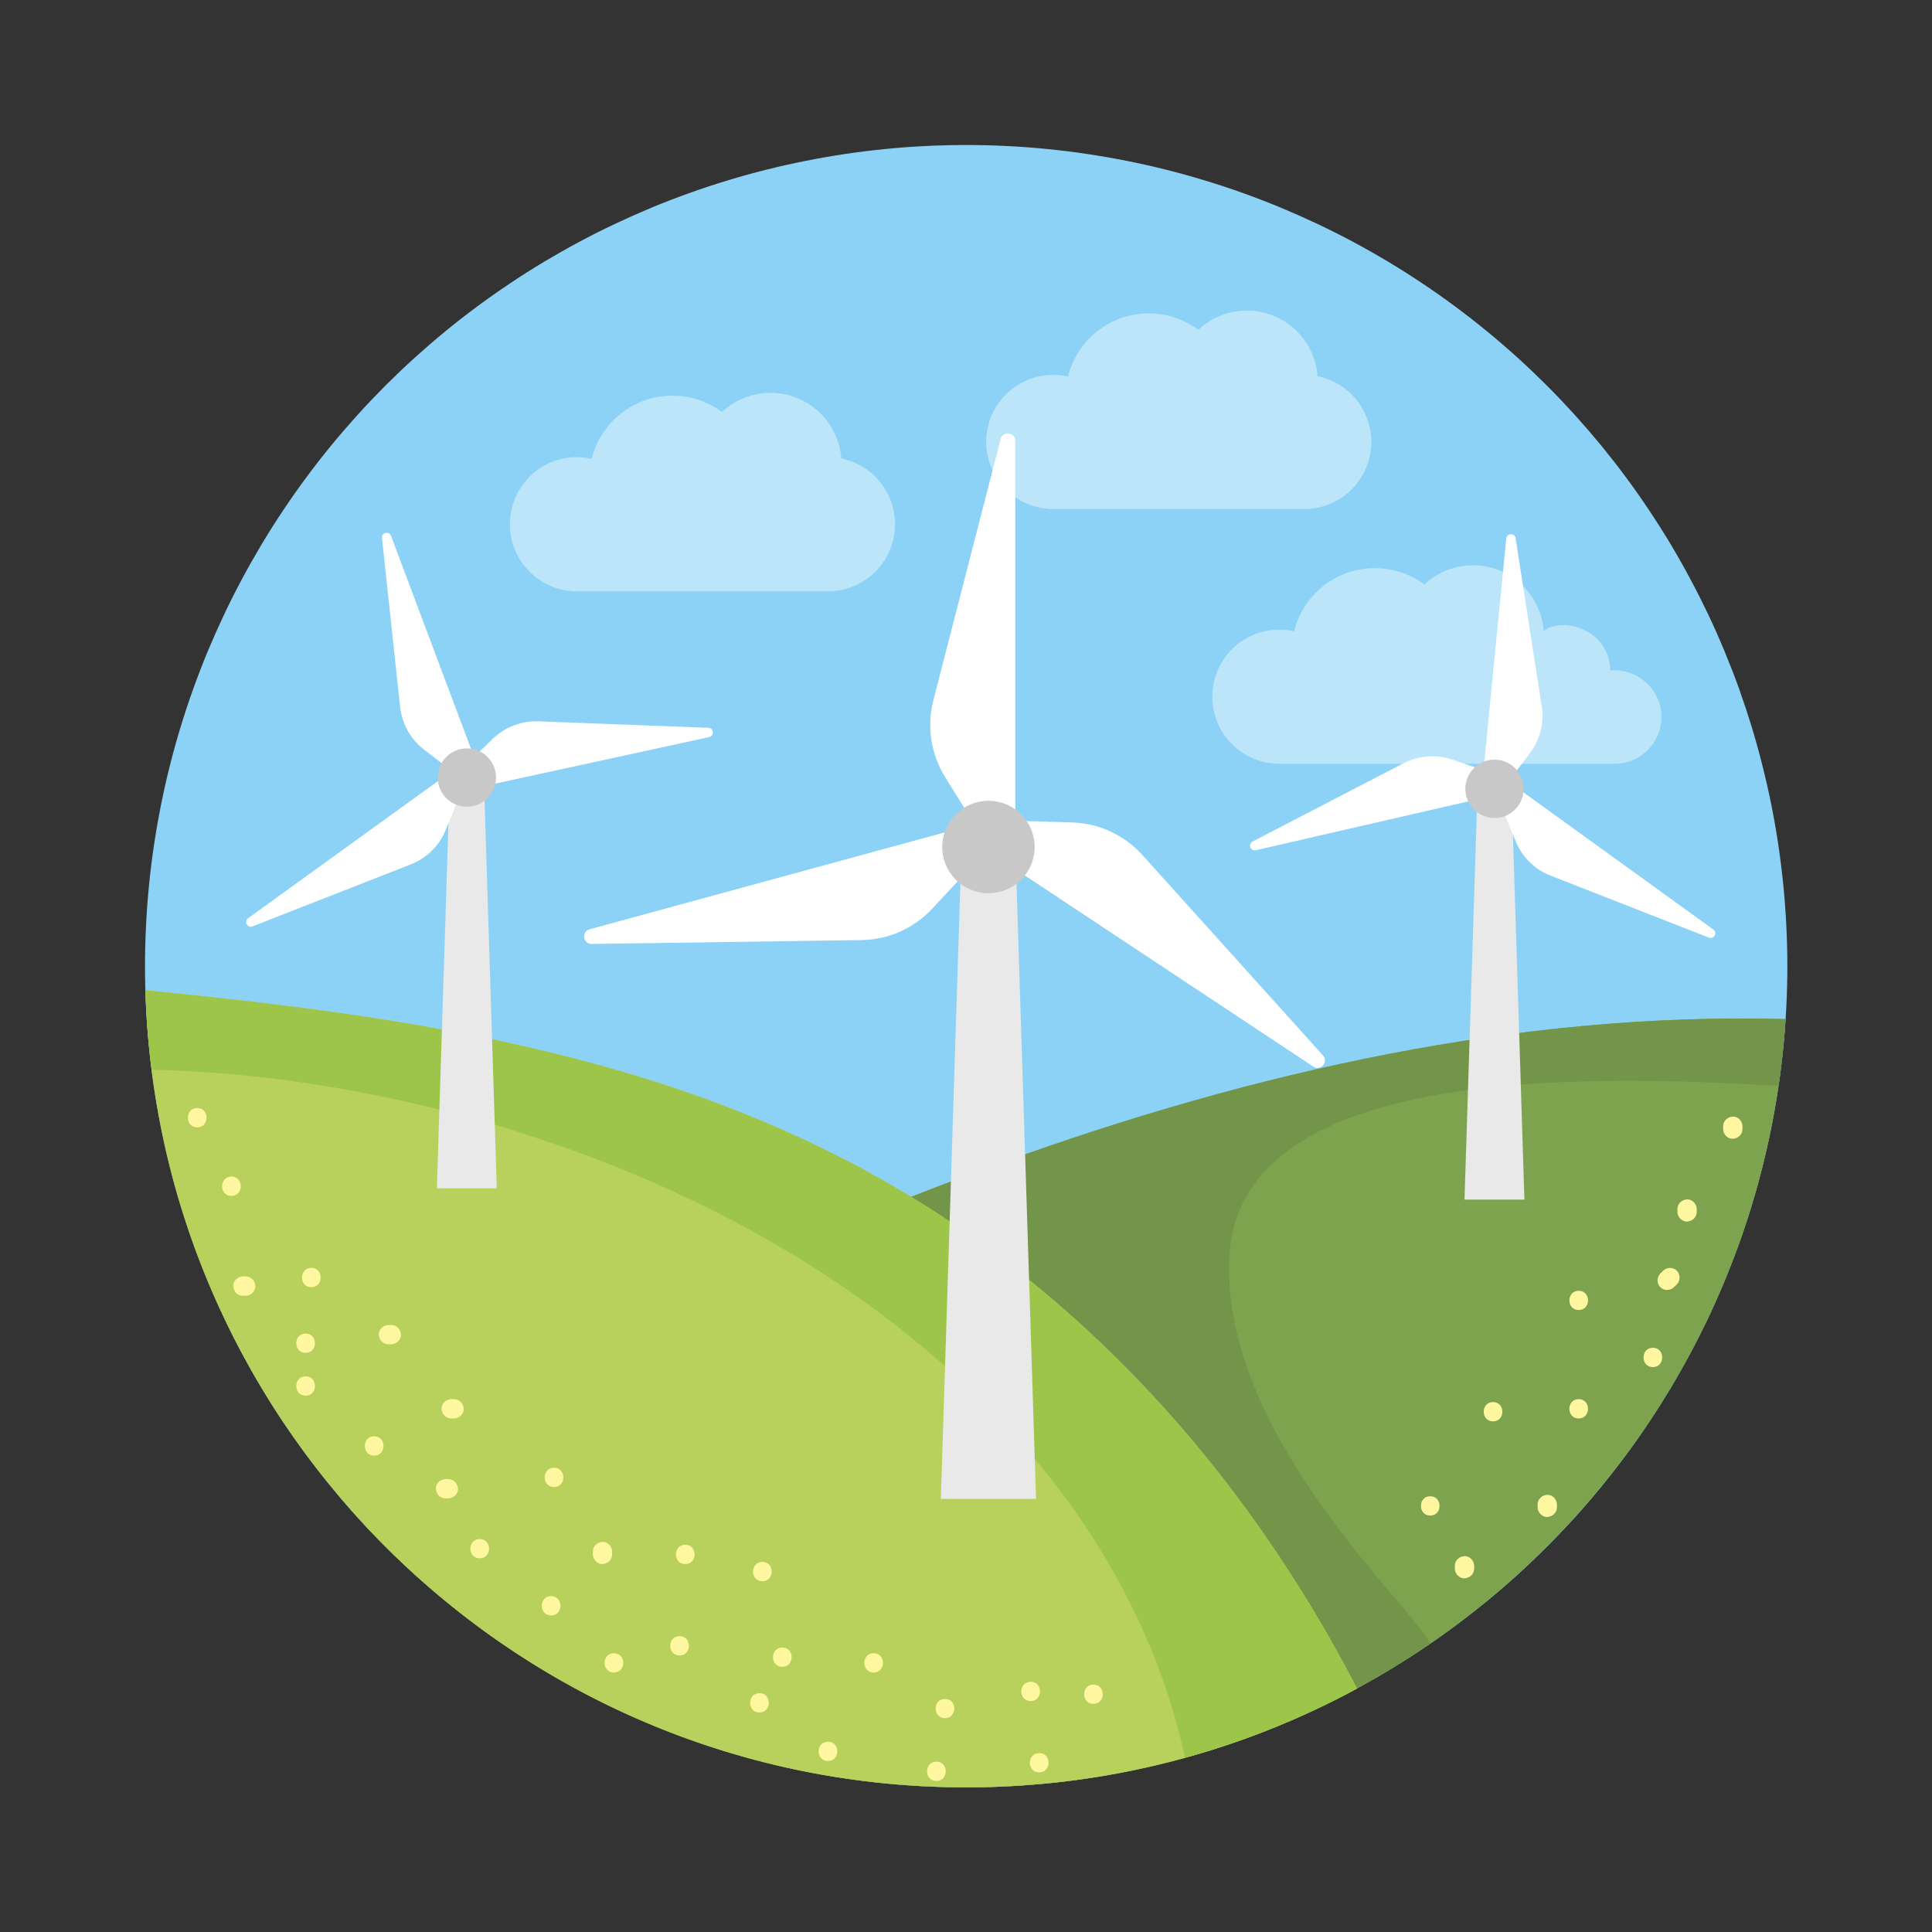 <svg xmlns="http://www.w3.org/2000/svg" xmlns:xlink="http://www.w3.org/1999/xlink" width="200" zoomAndPan="magnify" viewBox="0 0 150 150" height="200" preserveAspectRatio="xMidYMid meet" version="1.0"><rect x="0" y="0" width="150" height="150" fill="#333333" stroke="none"/><defs><clipPath id="76f933294d"><path d="M 11.238 11.238 L 138.738 11.238 L 138.738 138.738 L 11.238 138.738 Z M 11.238 11.238 " clip-rule="nonzero"/></clipPath><clipPath id="7ba9efb692"><path d="M 27 79 L 138.738 79 L 138.738 138.738 L 27 138.738 Z M 27 79 " clip-rule="nonzero"/></clipPath><clipPath id="6fb13173dd"><path d="M 11.238 76 L 106 76 L 106 138.738 L 11.238 138.738 Z M 11.238 76 " clip-rule="nonzero"/></clipPath><clipPath id="9b541023dc"><path d="M 11.238 76 L 106 76 L 106 137 L 11.238 137 Z M 11.238 76 " clip-rule="nonzero"/></clipPath><clipPath id="df2357a36e"><path d="M 71 136 L 74 136 L 74 138.738 L 71 138.738 Z M 71 136 " clip-rule="nonzero"/></clipPath></defs><g clip-path="url(#76f933294d)"><path fill="#8bd2f6" d="M 138.77 75.012 C 138.77 76.055 138.742 77.098 138.691 78.141 C 138.641 79.184 138.562 80.223 138.461 81.262 C 138.359 82.301 138.23 83.336 138.078 84.367 C 137.926 85.398 137.746 86.426 137.543 87.449 C 137.34 88.473 137.109 89.492 136.855 90.504 C 136.605 91.516 136.324 92.523 136.023 93.52 C 135.719 94.52 135.391 95.508 135.043 96.492 C 134.691 97.473 134.312 98.445 133.914 99.41 C 133.516 100.375 133.094 101.328 132.648 102.273 C 132.199 103.215 131.73 104.148 131.238 105.066 C 130.746 105.988 130.234 106.895 129.699 107.789 C 129.16 108.684 128.602 109.566 128.023 110.434 C 127.445 111.301 126.844 112.152 126.223 112.992 C 125.602 113.828 124.957 114.652 124.297 115.457 C 123.633 116.266 122.953 117.055 122.254 117.828 C 121.551 118.602 120.832 119.355 120.094 120.094 C 119.355 120.832 118.602 121.551 117.828 122.254 C 117.055 122.953 116.266 123.633 115.457 124.297 C 114.652 124.957 113.828 125.602 112.992 126.223 C 112.152 126.844 111.301 127.445 110.434 128.023 C 109.566 128.602 108.684 129.16 107.789 129.699 C 106.895 130.234 105.988 130.746 105.066 131.238 C 104.148 131.73 103.215 132.199 102.273 132.648 C 101.328 133.094 100.375 133.516 99.41 133.914 C 98.445 134.312 97.473 134.691 96.492 135.043 C 95.508 135.391 94.52 135.719 93.52 136.023 C 92.523 136.324 91.516 136.605 90.504 136.855 C 89.492 137.109 88.473 137.34 87.449 137.543 C 86.426 137.746 85.398 137.926 84.367 138.078 C 83.336 138.23 82.301 138.359 81.262 138.461 C 80.223 138.562 79.184 138.641 78.141 138.691 C 77.098 138.742 76.055 138.77 75.012 138.77 C 73.969 138.77 72.926 138.742 71.883 138.691 C 70.844 138.641 69.801 138.562 68.766 138.461 C 67.727 138.359 66.691 138.23 65.656 138.078 C 64.625 137.926 63.598 137.746 62.574 137.543 C 61.551 137.34 60.535 137.109 59.523 136.855 C 58.508 136.605 57.504 136.324 56.504 136.023 C 55.508 135.719 54.516 135.391 53.535 135.043 C 52.551 134.691 51.578 134.312 50.613 133.914 C 49.652 133.516 48.699 133.094 47.754 132.648 C 46.812 132.199 45.879 131.73 44.961 131.238 C 44.039 130.746 43.133 130.234 42.234 129.699 C 41.34 129.16 40.461 128.602 39.594 128.023 C 38.727 127.445 37.871 126.844 37.035 126.223 C 36.195 125.602 35.375 124.957 34.566 124.297 C 33.762 123.633 32.973 122.953 32.199 122.254 C 31.426 121.551 30.668 120.832 29.93 120.094 C 29.195 119.355 28.473 118.602 27.773 117.828 C 27.074 117.055 26.391 116.266 25.73 115.457 C 25.066 114.652 24.426 113.828 23.805 112.992 C 23.184 112.152 22.582 111.301 22.004 110.434 C 21.422 109.566 20.863 108.684 20.328 107.789 C 19.793 106.895 19.277 105.988 18.785 105.066 C 18.293 104.148 17.824 103.215 17.379 102.273 C 16.934 101.328 16.512 100.375 16.109 99.41 C 15.711 98.445 15.336 97.473 14.984 96.492 C 14.633 95.508 14.305 94.52 14.004 93.52 C 13.699 92.523 13.422 91.516 13.168 90.504 C 12.914 89.492 12.688 88.473 12.484 87.449 C 12.281 86.426 12.102 85.398 11.949 84.367 C 11.793 83.336 11.668 82.301 11.566 81.262 C 11.461 80.223 11.387 79.184 11.336 78.141 C 11.285 77.098 11.258 76.055 11.258 75.012 C 11.258 73.969 11.285 72.926 11.336 71.883 C 11.387 70.844 11.461 69.801 11.566 68.766 C 11.668 67.727 11.793 66.691 11.949 65.656 C 12.102 64.625 12.281 63.598 12.484 62.574 C 12.688 61.551 12.914 60.535 13.168 59.523 C 13.422 58.508 13.699 57.504 14.004 56.504 C 14.305 55.508 14.633 54.516 14.984 53.535 C 15.336 52.551 15.711 51.578 16.109 50.613 C 16.512 49.652 16.934 48.699 17.379 47.754 C 17.824 46.812 18.293 45.879 18.785 44.961 C 19.277 44.039 19.793 43.133 20.328 42.234 C 20.863 41.34 21.422 40.461 22.004 39.594 C 22.582 38.727 23.184 37.871 23.805 37.035 C 24.426 36.195 25.066 35.375 25.73 34.566 C 26.391 33.762 27.074 32.973 27.773 32.199 C 28.473 31.426 29.195 30.668 29.93 29.93 C 30.668 29.195 31.426 28.473 32.199 27.773 C 32.973 27.074 33.762 26.391 34.566 25.73 C 35.375 25.066 36.195 24.426 37.035 23.805 C 37.871 23.184 38.727 22.582 39.594 22.004 C 40.461 21.422 41.34 20.863 42.234 20.328 C 43.133 19.793 44.039 19.277 44.961 18.785 C 45.879 18.293 46.812 17.824 47.754 17.379 C 48.699 16.934 49.652 16.512 50.613 16.109 C 51.578 15.711 52.551 15.336 53.535 14.984 C 54.516 14.633 55.508 14.305 56.504 14.004 C 57.504 13.699 58.508 13.422 59.523 13.168 C 60.535 12.914 61.551 12.688 62.574 12.484 C 63.598 12.281 64.625 12.102 65.656 11.949 C 66.691 11.793 67.727 11.668 68.766 11.566 C 69.801 11.461 70.844 11.387 71.883 11.336 C 72.926 11.285 73.969 11.258 75.012 11.258 C 76.055 11.258 77.098 11.285 78.141 11.336 C 79.184 11.387 80.223 11.461 81.262 11.566 C 82.301 11.668 83.336 11.793 84.367 11.949 C 85.398 12.102 86.426 12.281 87.449 12.484 C 88.473 12.688 89.492 12.914 90.504 13.168 C 91.516 13.422 92.523 13.699 93.52 14.004 C 94.52 14.305 95.508 14.633 96.492 14.984 C 97.473 15.336 98.445 15.711 99.41 16.109 C 100.375 16.512 101.328 16.934 102.273 17.379 C 103.215 17.824 104.148 18.293 105.066 18.785 C 105.988 19.277 106.895 19.793 107.789 20.328 C 108.684 20.863 109.566 21.422 110.434 22.004 C 111.301 22.582 112.152 23.184 112.992 23.805 C 113.828 24.426 114.652 25.066 115.457 25.73 C 116.266 26.391 117.055 27.074 117.828 27.773 C 118.602 28.473 119.355 29.195 120.094 29.93 C 120.832 30.668 121.551 31.426 122.254 32.199 C 122.953 32.973 123.633 33.762 124.297 34.566 C 124.957 35.375 125.602 36.195 126.223 37.035 C 126.844 37.871 127.445 38.727 128.023 39.594 C 128.602 40.461 129.16 41.34 129.699 42.234 C 130.234 43.133 130.746 44.039 131.238 44.961 C 131.73 45.879 132.199 46.812 132.648 47.754 C 133.094 48.699 133.516 49.652 133.914 50.613 C 134.312 51.578 134.691 52.551 135.043 53.535 C 135.391 54.516 135.719 55.508 136.023 56.504 C 136.324 57.504 136.605 58.508 136.855 59.523 C 137.109 60.535 137.34 61.551 137.543 62.574 C 137.746 63.598 137.926 64.625 138.078 65.656 C 138.23 66.691 138.359 67.727 138.461 68.766 C 138.562 69.801 138.641 70.844 138.691 71.883 C 138.742 72.926 138.77 73.969 138.77 75.012 Z M 138.77 75.012 " fill-opacity="1" fill-rule="nonzero"/></g><g clip-path="url(#7ba9efb692)"><path fill="#7da34f" d="M 77.727 90.285 C 59.805 96.754 42.242 105.402 27.191 117.176 C 38.871 130.418 55.965 138.77 75.008 138.77 C 108.84 138.77 136.508 112.418 138.629 79.121 C 117.965 78.562 97.402 83.184 77.727 90.285 Z M 77.727 90.285 " fill-opacity="1" fill-rule="nonzero"/><path fill="#729549" d="M 95.465 97.328 C 96.449 82.637 123.453 83.453 138.09 84.305 C 138.34 82.602 138.523 80.871 138.633 79.125 C 117.965 78.566 97.402 83.184 77.73 90.285 C 59.809 96.754 42.246 105.402 27.195 117.176 C 38.879 130.418 55.969 138.77 75.012 138.77 C 88.383 138.77 100.789 134.648 111.035 127.617 C 109.773 124.828 94.535 111.207 95.465 97.328 Z M 95.465 97.328 " fill-opacity="1" fill-rule="nonzero"/></g><g clip-path="url(#6fb13173dd)"><path fill="#b8d15c" d="M 104.34 129.172 C 95.395 112.703 82.41 98.723 65.656 90.062 C 48.742 81.316 30.004 78.738 11.289 76.879 C 12.273 111.223 40.426 138.77 75.012 138.77 C 86 138.77 96.34 135.988 105.359 131.098 C 105.027 130.453 104.688 129.812 104.34 129.172 Z M 104.34 129.172 " fill-opacity="1" fill-rule="nonzero"/></g><g clip-path="url(#9b541023dc)"><path fill="#9cc549" d="M 34.105 86.152 C 52.133 90.688 70.059 100.039 81.66 114.898 C 86.617 121.246 90.312 128.586 92 136.473 C 96.695 135.18 101.172 133.371 105.367 131.098 C 105.031 130.453 104.691 129.812 104.348 129.176 C 95.398 112.707 82.414 98.73 65.66 90.066 C 48.75 81.32 30.012 78.742 11.293 76.883 C 11.352 78.965 11.512 81.02 11.77 83.051 C 19.293 83.234 26.812 84.32 34.105 86.152 Z M 34.105 86.152 " fill-opacity="1" fill-rule="nonzero"/></g><path fill="#ffffff" d="M 106.469 34.312 C 106.469 31.789 104.676 29.688 102.297 29.207 C 102.082 26.355 99.707 24.113 96.805 24.113 C 95.344 24.113 94.02 24.676 93.035 25.602 C 91.961 24.801 90.633 24.332 89.188 24.332 C 86.16 24.332 83.621 26.418 82.918 29.23 C 82.551 29.152 82.172 29.105 81.773 29.105 C 78.895 29.105 76.566 31.441 76.566 34.312 C 76.566 37.102 78.762 39.383 81.52 39.516 L 81.52 39.523 L 101.723 39.523 L 101.723 39.5 C 104.383 39.266 106.469 37.031 106.469 34.312 Z M 106.469 34.312 " fill-opacity="0.42" fill-rule="nonzero"/><path fill="#ffffff" d="M 69.488 40.703 C 69.488 38.176 67.695 36.074 65.316 35.594 C 65.102 32.746 62.727 30.5 59.824 30.5 C 58.363 30.5 57.039 31.066 56.055 31.988 C 54.98 31.191 53.652 30.719 52.207 30.719 C 49.18 30.719 46.641 32.805 45.938 35.617 C 45.57 35.539 45.191 35.492 44.793 35.492 C 41.914 35.492 39.586 37.828 39.586 40.703 C 39.586 43.492 41.781 45.77 44.539 45.906 L 44.539 45.91 L 64.742 45.91 L 64.742 45.891 C 67.406 45.656 69.488 43.422 69.488 40.703 Z M 69.488 40.703 " fill-opacity="0.42" fill-rule="nonzero"/><path fill="#ffffff" d="M 125.363 52.043 L 125.02 52.043 C 124.953 48.867 121.336 47.844 119.852 48.984 C 119.637 46.133 117.262 43.891 114.359 43.891 C 112.898 43.891 111.574 44.453 110.59 45.379 C 109.516 44.578 108.184 44.109 106.742 44.109 C 103.711 44.109 101.172 46.195 100.473 49.008 C 100.102 48.93 99.723 48.883 99.328 48.883 C 96.449 48.883 94.121 51.219 94.121 54.09 C 94.121 56.879 96.316 59.16 99.074 59.293 L 99.074 59.301 L 125.363 59.301 C 127.367 59.301 128.992 57.676 128.992 55.672 C 128.992 53.668 127.367 52.043 125.363 52.043 Z M 125.363 52.043 " fill-opacity="0.42" fill-rule="nonzero"/><path fill="#fff6a0" d="M 24.172 99.938 C 25.137 99.938 25.137 98.438 24.172 98.438 C 23.207 98.438 23.207 99.938 24.172 99.938 Z M 24.172 99.938 " fill-opacity="1" fill-rule="nonzero"/><path fill="#fff6a0" d="M 23.727 108.359 C 24.691 108.359 24.691 106.859 23.727 106.859 C 22.762 106.859 22.762 108.359 23.727 108.359 Z M 23.727 108.359 " fill-opacity="1" fill-rule="nonzero"/><path fill="#fff6a0" d="M 30.379 102.871 C 30.305 102.871 30.23 102.871 30.16 102.871 C 29.77 102.871 29.391 103.219 29.41 103.621 C 29.43 104.027 29.742 104.371 30.16 104.371 C 30.234 104.371 30.309 104.371 30.379 104.371 C 30.77 104.371 31.148 104.027 31.129 103.621 C 31.109 103.211 30.801 102.871 30.379 102.871 Z M 30.379 102.871 " fill-opacity="1" fill-rule="nonzero"/><path fill="#fff6a0" d="M 29.051 113.012 C 30.016 113.012 30.016 111.512 29.051 111.512 C 28.086 111.512 28.082 113.012 29.051 113.012 Z M 29.051 113.012 " fill-opacity="1" fill-rule="nonzero"/><path fill="#fff6a0" d="M 35.254 108.629 C 35.18 108.629 35.105 108.629 35.035 108.629 C 34.645 108.629 34.266 108.977 34.285 109.379 C 34.305 109.785 34.613 110.129 35.035 110.129 C 35.109 110.129 35.184 110.129 35.254 110.129 C 35.645 110.129 36.023 109.785 36.004 109.379 C 35.984 108.977 35.672 108.629 35.254 108.629 Z M 35.254 108.629 " fill-opacity="1" fill-rule="nonzero"/><path fill="#fff6a0" d="M 37.246 120.988 C 38.211 120.988 38.211 119.492 37.246 119.492 C 36.281 119.492 36.281 120.988 37.246 120.988 Z M 37.246 120.988 " fill-opacity="1" fill-rule="nonzero"/><path fill="#fff6a0" d="M 43.012 115.453 C 43.977 115.453 43.977 113.953 43.012 113.953 C 42.047 113.953 42.047 115.453 43.012 115.453 Z M 43.012 115.453 " fill-opacity="1" fill-rule="nonzero"/><path fill="#fff6a0" d="M 52.762 128.527 C 53.727 128.527 53.727 127.027 52.762 127.027 C 51.797 127.027 51.793 128.527 52.762 128.527 Z M 52.762 128.527 " fill-opacity="1" fill-rule="nonzero"/><path fill="#fff6a0" d="M 59.188 122.766 C 60.152 122.766 60.152 121.266 59.188 121.266 C 58.223 121.266 58.219 122.766 59.188 122.766 Z M 59.188 122.766 " fill-opacity="1" fill-rule="nonzero"/><path fill="#fff6a0" d="M 60.738 129.41 C 61.703 129.41 61.703 127.914 60.738 127.914 C 59.773 127.914 59.773 129.41 60.738 129.41 Z M 60.738 129.41 " fill-opacity="1" fill-rule="nonzero"/><path fill="#fff6a0" d="M 46.031 120.461 C 46.031 120.535 46.031 120.609 46.031 120.68 C 46.031 121.07 46.375 121.449 46.777 121.43 C 47.184 121.41 47.527 121.102 47.527 120.68 C 47.527 120.605 47.527 120.531 47.527 120.461 C 47.527 120.07 47.184 119.691 46.777 119.711 C 46.371 119.73 46.031 120.039 46.031 120.461 Z M 46.031 120.461 " fill-opacity="1" fill-rule="nonzero"/><path fill="#fff6a0" d="M 17.969 92.848 C 18.934 92.848 18.934 91.348 17.969 91.348 C 17.004 91.348 17 92.848 17.969 92.848 Z M 17.969 92.848 " fill-opacity="1" fill-rule="nonzero"/><path fill="#fff6a0" d="M 19.074 99.102 C 19 99.102 18.926 99.102 18.855 99.102 C 18.465 99.102 18.086 99.449 18.105 99.852 C 18.125 100.258 18.434 100.602 18.855 100.602 C 18.93 100.602 19.004 100.602 19.074 100.602 C 19.465 100.602 19.844 100.258 19.824 99.852 C 19.809 99.449 19.496 99.102 19.074 99.102 Z M 19.074 99.102 " fill-opacity="1" fill-rule="nonzero"/><path fill="#fff6a0" d="M 73.367 133.398 C 74.332 133.398 74.332 131.902 73.367 131.902 C 72.402 131.902 72.402 133.398 73.367 133.398 Z M 73.367 133.398 " fill-opacity="1" fill-rule="nonzero"/><path fill="#fff6a0" d="M 58.965 132.957 C 59.93 132.957 59.93 131.457 58.965 131.457 C 58 131.457 58 132.957 58.965 132.957 Z M 58.965 132.957 " fill-opacity="1" fill-rule="nonzero"/><path fill="#fff6a0" d="M 42.789 125.422 C 43.754 125.422 43.754 123.922 42.789 123.922 C 41.824 123.922 41.82 125.422 42.789 125.422 Z M 42.789 125.422 " fill-opacity="1" fill-rule="nonzero"/><path fill="#fff6a0" d="M 34.809 114.836 C 34.734 114.836 34.66 114.836 34.59 114.836 C 34.199 114.836 33.82 115.184 33.84 115.586 C 33.859 115.992 34.168 116.336 34.59 116.336 C 34.664 116.336 34.738 116.336 34.809 116.336 C 35.199 116.336 35.578 115.992 35.559 115.586 C 35.543 115.184 35.23 114.836 34.809 114.836 Z M 34.809 114.836 " fill-opacity="1" fill-rule="nonzero"/><path fill="#fff6a0" d="M 84.895 132.289 C 85.859 132.289 85.859 130.793 84.895 130.793 C 83.93 130.793 83.93 132.289 84.895 132.289 Z M 84.895 132.289 " fill-opacity="1" fill-rule="nonzero"/><path fill="#fff6a0" d="M 64.281 136.723 C 65.246 136.723 65.246 135.223 64.281 135.223 C 63.316 135.223 63.316 136.723 64.281 136.723 Z M 64.281 136.723 " fill-opacity="1" fill-rule="nonzero"/><path fill="#fff6a0" d="M 67.832 129.855 C 68.797 129.855 68.797 128.355 67.832 128.355 C 66.867 128.355 66.867 129.855 67.832 129.855 Z M 67.832 129.855 " fill-opacity="1" fill-rule="nonzero"/><path fill="#fff6a0" d="M 80.688 137.609 C 81.648 137.609 81.648 136.109 80.688 136.109 C 79.715 136.109 79.715 137.609 80.688 137.609 Z M 80.688 137.609 " fill-opacity="1" fill-rule="nonzero"/><g clip-path="url(#df2357a36e)"><path fill="#fff6a0" d="M 72.703 138.273 C 73.668 138.273 73.668 136.773 72.703 136.773 C 71.738 136.773 71.738 138.273 72.703 138.273 Z M 72.703 138.273 " fill-opacity="1" fill-rule="nonzero"/></g><path fill="#fff6a0" d="M 47.664 129.855 C 48.629 129.855 48.629 128.355 47.664 128.355 C 46.699 128.355 46.699 129.855 47.664 129.855 Z M 47.664 129.855 " fill-opacity="1" fill-rule="nonzero"/><path fill="#fff6a0" d="M 15.312 87.527 C 16.277 87.527 16.277 86.027 15.312 86.027 C 14.348 86.027 14.34 87.527 15.312 87.527 Z M 15.312 87.527 " fill-opacity="1" fill-rule="nonzero"/><path fill="#fff6a0" d="M 53.207 121.434 C 54.172 121.434 54.172 119.934 53.207 119.934 C 52.238 119.934 52.238 121.434 53.207 121.434 Z M 53.207 121.434 " fill-opacity="1" fill-rule="nonzero"/><path fill="#fff6a0" d="M 80.02 132.07 C 80.984 132.07 80.984 130.57 80.02 130.57 C 79.051 130.57 79.051 132.07 80.02 132.07 Z M 80.02 132.07 " fill-opacity="1" fill-rule="nonzero"/><path fill="#fff6a0" d="M 23.727 105.035 C 24.691 105.035 24.691 103.535 23.727 103.535 C 22.762 103.535 22.762 105.035 23.727 105.035 Z M 23.727 105.035 " fill-opacity="1" fill-rule="nonzero"/><path fill="#fff6a0" d="M 112.953 121.57 C 112.953 121.645 112.953 121.719 112.953 121.789 C 112.953 122.18 113.297 122.559 113.703 122.539 C 114.109 122.52 114.453 122.211 114.453 121.789 C 114.453 121.715 114.453 121.641 114.453 121.57 C 114.453 121.18 114.109 120.801 113.703 120.82 C 113.297 120.84 112.953 121.148 112.953 121.57 Z M 112.953 121.57 " fill-opacity="1" fill-rule="nonzero"/><path fill="#fff6a0" d="M 119.379 116.805 C 119.379 116.883 119.379 116.957 119.379 117.027 C 119.379 117.418 119.727 117.797 120.129 117.777 C 120.535 117.758 120.879 117.445 120.879 117.027 C 120.879 116.953 120.879 116.875 120.879 116.805 C 120.879 116.418 120.535 116.035 120.129 116.059 C 119.727 116.07 119.379 116.387 119.379 116.805 Z M 119.379 116.805 " fill-opacity="1" fill-rule="nonzero"/><path fill="#fff6a0" d="M 122.57 110.129 C 123.535 110.129 123.535 108.629 122.57 108.629 C 121.605 108.629 121.602 110.129 122.57 110.129 Z M 122.57 110.129 " fill-opacity="1" fill-rule="nonzero"/><path fill="#fff6a0" d="M 130.234 93.871 C 130.234 93.945 130.234 94.02 130.234 94.09 C 130.234 94.48 130.582 94.859 130.984 94.84 C 131.391 94.82 131.734 94.512 131.734 94.09 C 131.734 94.016 131.734 93.941 131.734 93.871 C 131.734 93.48 131.391 93.102 130.984 93.121 C 130.582 93.137 130.234 93.449 130.234 93.871 Z M 130.234 93.871 " fill-opacity="1" fill-rule="nonzero"/><path fill="#fff6a0" d="M 122.57 101.711 C 123.535 101.711 123.535 100.215 122.57 100.215 C 121.605 100.215 121.602 101.711 122.57 101.711 Z M 122.57 101.711 " fill-opacity="1" fill-rule="nonzero"/><path fill="#fff6a0" d="M 128.328 106.141 C 129.293 106.141 129.293 104.641 128.328 104.641 C 127.363 104.641 127.363 106.141 128.328 106.141 Z M 128.328 106.141 " fill-opacity="1" fill-rule="nonzero"/><path fill="#fff6a0" d="M 115.918 110.355 C 116.883 110.355 116.883 108.855 115.918 108.855 C 114.953 108.855 114.953 110.355 115.918 110.355 Z M 115.918 110.355 " fill-opacity="1" fill-rule="nonzero"/><path fill="#fff6a0" d="M 111.043 117.668 C 112.008 117.668 112.008 116.168 111.043 116.168 C 110.078 116.168 110.078 117.668 111.043 117.668 Z M 111.043 117.668 " fill-opacity="1" fill-rule="nonzero"/><path fill="#fff6a0" d="M 129.125 98.66 C 129.051 98.734 128.977 98.809 128.906 98.879 C 128.621 99.164 128.621 99.652 128.906 99.938 C 129.191 100.223 129.68 100.223 129.965 99.938 C 130.043 99.863 130.117 99.789 130.188 99.719 C 130.473 99.434 130.473 98.945 130.188 98.66 C 129.902 98.367 129.418 98.367 129.125 98.66 Z M 129.125 98.66 " fill-opacity="1" fill-rule="nonzero"/><path fill="#fff6a0" d="M 133.785 87.441 C 133.785 87.52 133.785 87.594 133.785 87.664 C 133.785 88.055 134.129 88.434 134.535 88.414 C 134.938 88.395 135.285 88.082 135.285 87.664 C 135.285 87.59 135.285 87.512 135.285 87.441 C 135.285 87.055 134.938 86.672 134.535 86.691 C 134.129 86.715 133.785 87.023 133.785 87.441 Z M 133.785 87.441 " fill-opacity="1" fill-rule="nonzero"/><path fill="#e9e9e9" d="M 38.57 92.262 L 33.918 92.262 L 34.934 60.293 L 37.562 60.293 Z M 38.57 92.262 " fill-opacity="1" fill-rule="nonzero"/><path fill="#ffffff" d="M 37.316 60.133 L 30.359 41.602 C 30.211 41.203 29.609 41.34 29.656 41.766 L 31.066 54.887 C 31.207 56.195 31.875 57.391 32.918 58.195 L 36.113 60.66 " fill-opacity="1" fill-rule="nonzero"/><path fill="#ffffff" d="M 35.715 61.434 L 55.055 57.227 C 55.477 57.137 55.422 56.52 54.992 56.504 L 41.801 56.004 C 40.488 55.957 39.207 56.445 38.258 57.359 L 35.359 60.164 " fill-opacity="1" fill-rule="nonzero"/><path fill="#ffffff" d="M 35.309 59.699 L 19.262 71.289 C 18.91 71.539 19.211 72.078 19.605 71.926 L 31.895 67.109 C 33.121 66.633 34.098 65.672 34.598 64.453 L 36.133 60.723 " fill-opacity="1" fill-rule="nonzero"/><path fill="#c8c8c8" d="M 38.512 60.367 C 38.512 60.668 38.453 60.957 38.34 61.234 C 38.227 61.512 38.062 61.758 37.848 61.969 C 37.637 62.184 37.391 62.344 37.113 62.461 C 36.836 62.574 36.547 62.633 36.25 62.633 C 35.949 62.633 35.66 62.574 35.383 62.461 C 35.105 62.344 34.859 62.184 34.648 61.969 C 34.434 61.758 34.27 61.512 34.156 61.234 C 34.043 60.957 33.984 60.668 33.984 60.367 C 33.984 60.07 34.043 59.781 34.156 59.504 C 34.27 59.227 34.434 58.98 34.648 58.77 C 34.859 58.555 35.105 58.391 35.383 58.277 C 35.66 58.16 35.949 58.105 36.25 58.105 C 36.547 58.105 36.836 58.16 37.113 58.277 C 37.391 58.391 37.637 58.555 37.848 58.77 C 38.062 58.98 38.227 59.227 38.34 59.504 C 38.453 59.781 38.512 60.07 38.512 60.367 Z M 38.512 60.367 " fill-opacity="1" fill-rule="nonzero"/><path fill="#e9e9e9" d="M 113.703 93.137 L 118.355 93.137 L 117.348 61.168 L 114.719 61.168 Z M 113.703 93.137 " fill-opacity="1" fill-rule="nonzero"/><path fill="#ffffff" d="M 115.012 61.508 L 116.945 41.805 C 116.988 41.383 117.605 41.359 117.672 41.785 L 119.699 54.824 C 119.906 56.125 119.566 57.453 118.766 58.504 L 116.316 61.707 " fill-opacity="1" fill-rule="nonzero"/><path fill="#ffffff" d="M 116.797 61.574 L 97.504 66.012 C 97.086 66.105 96.875 65.527 97.254 65.332 L 108.969 59.258 C 110.141 58.656 111.504 58.551 112.754 58.973 L 116.57 60.277 " fill-opacity="1" fill-rule="nonzero"/><path fill="#ffffff" d="M 116.973 60.574 L 133.02 72.164 C 133.371 72.414 133.07 72.953 132.676 72.797 L 120.387 67.984 C 119.16 67.508 118.18 66.547 117.68 65.328 L 116.148 61.598 " fill-opacity="1" fill-rule="nonzero"/><path fill="#c8c8c8" d="M 118.297 61.242 C 118.297 61.543 118.238 61.832 118.125 62.109 C 118.008 62.387 117.844 62.633 117.633 62.844 C 117.422 63.055 117.176 63.219 116.898 63.336 C 116.621 63.449 116.332 63.508 116.031 63.508 C 115.73 63.508 115.441 63.449 115.164 63.336 C 114.887 63.219 114.645 63.055 114.43 62.844 C 114.219 62.633 114.055 62.387 113.941 62.109 C 113.824 61.832 113.77 61.543 113.77 61.242 C 113.77 60.941 113.824 60.652 113.941 60.375 C 114.055 60.098 114.219 59.855 114.43 59.641 C 114.645 59.43 114.887 59.266 115.164 59.152 C 115.441 59.035 115.73 58.98 116.031 58.98 C 116.332 58.98 116.621 59.035 116.898 59.152 C 117.176 59.266 117.422 59.43 117.633 59.641 C 117.844 59.855 118.008 60.098 118.125 60.375 C 118.238 60.652 118.297 60.941 118.297 61.242 Z M 118.297 61.242 " fill-opacity="1" fill-rule="nonzero"/><path fill="#e9e9e9" d="M 80.438 116.371 L 73.047 116.371 L 74.656 65.648 L 78.828 65.648 Z M 80.438 116.371 " fill-opacity="1" fill-rule="nonzero"/><path fill="#ffffff" d="M 78.828 65.648 L 78.828 34.234 C 78.828 33.555 77.855 33.43 77.688 34.09 L 72.465 54.371 C 71.945 56.395 72.27 58.543 73.375 60.324 L 76.746 65.762 " fill-opacity="1" fill-rule="nonzero"/><path fill="#ffffff" d="M 75.781 65.461 L 101.969 82.816 C 102.531 83.191 103.172 82.449 102.719 81.945 L 88.699 66.387 C 87.297 64.832 85.324 63.918 83.234 63.855 L 76.836 63.664 " fill-opacity="1" fill-rule="nonzero"/><path fill="#ffffff" d="M 76.082 63.879 L 45.781 72.148 C 45.125 72.328 45.258 73.297 45.938 73.289 L 66.883 72.988 C 68.969 72.957 70.961 72.078 72.383 70.543 L 76.746 65.863 " fill-opacity="1" fill-rule="nonzero"/><path fill="#c8c8c8" d="M 80.332 65.762 C 80.332 66.238 80.238 66.695 80.059 67.137 C 79.875 67.574 79.617 67.961 79.281 68.301 C 78.941 68.637 78.555 68.895 78.117 69.078 C 77.676 69.258 77.219 69.352 76.742 69.352 C 76.266 69.352 75.809 69.258 75.367 69.078 C 74.93 68.895 74.543 68.637 74.203 68.301 C 73.867 67.961 73.609 67.574 73.426 67.137 C 73.246 66.695 73.152 66.238 73.152 65.762 C 73.152 65.285 73.246 64.828 73.426 64.387 C 73.609 63.949 73.867 63.559 74.203 63.223 C 74.543 62.887 74.93 62.629 75.367 62.445 C 75.809 62.266 76.266 62.172 76.742 62.172 C 77.219 62.172 77.676 62.266 78.117 62.445 C 78.555 62.629 78.941 62.887 79.281 63.223 C 79.617 63.559 79.875 63.949 80.059 64.387 C 80.238 64.828 80.332 65.285 80.332 65.762 Z M 80.332 65.762 " fill-opacity="1" fill-rule="nonzero"/></svg>